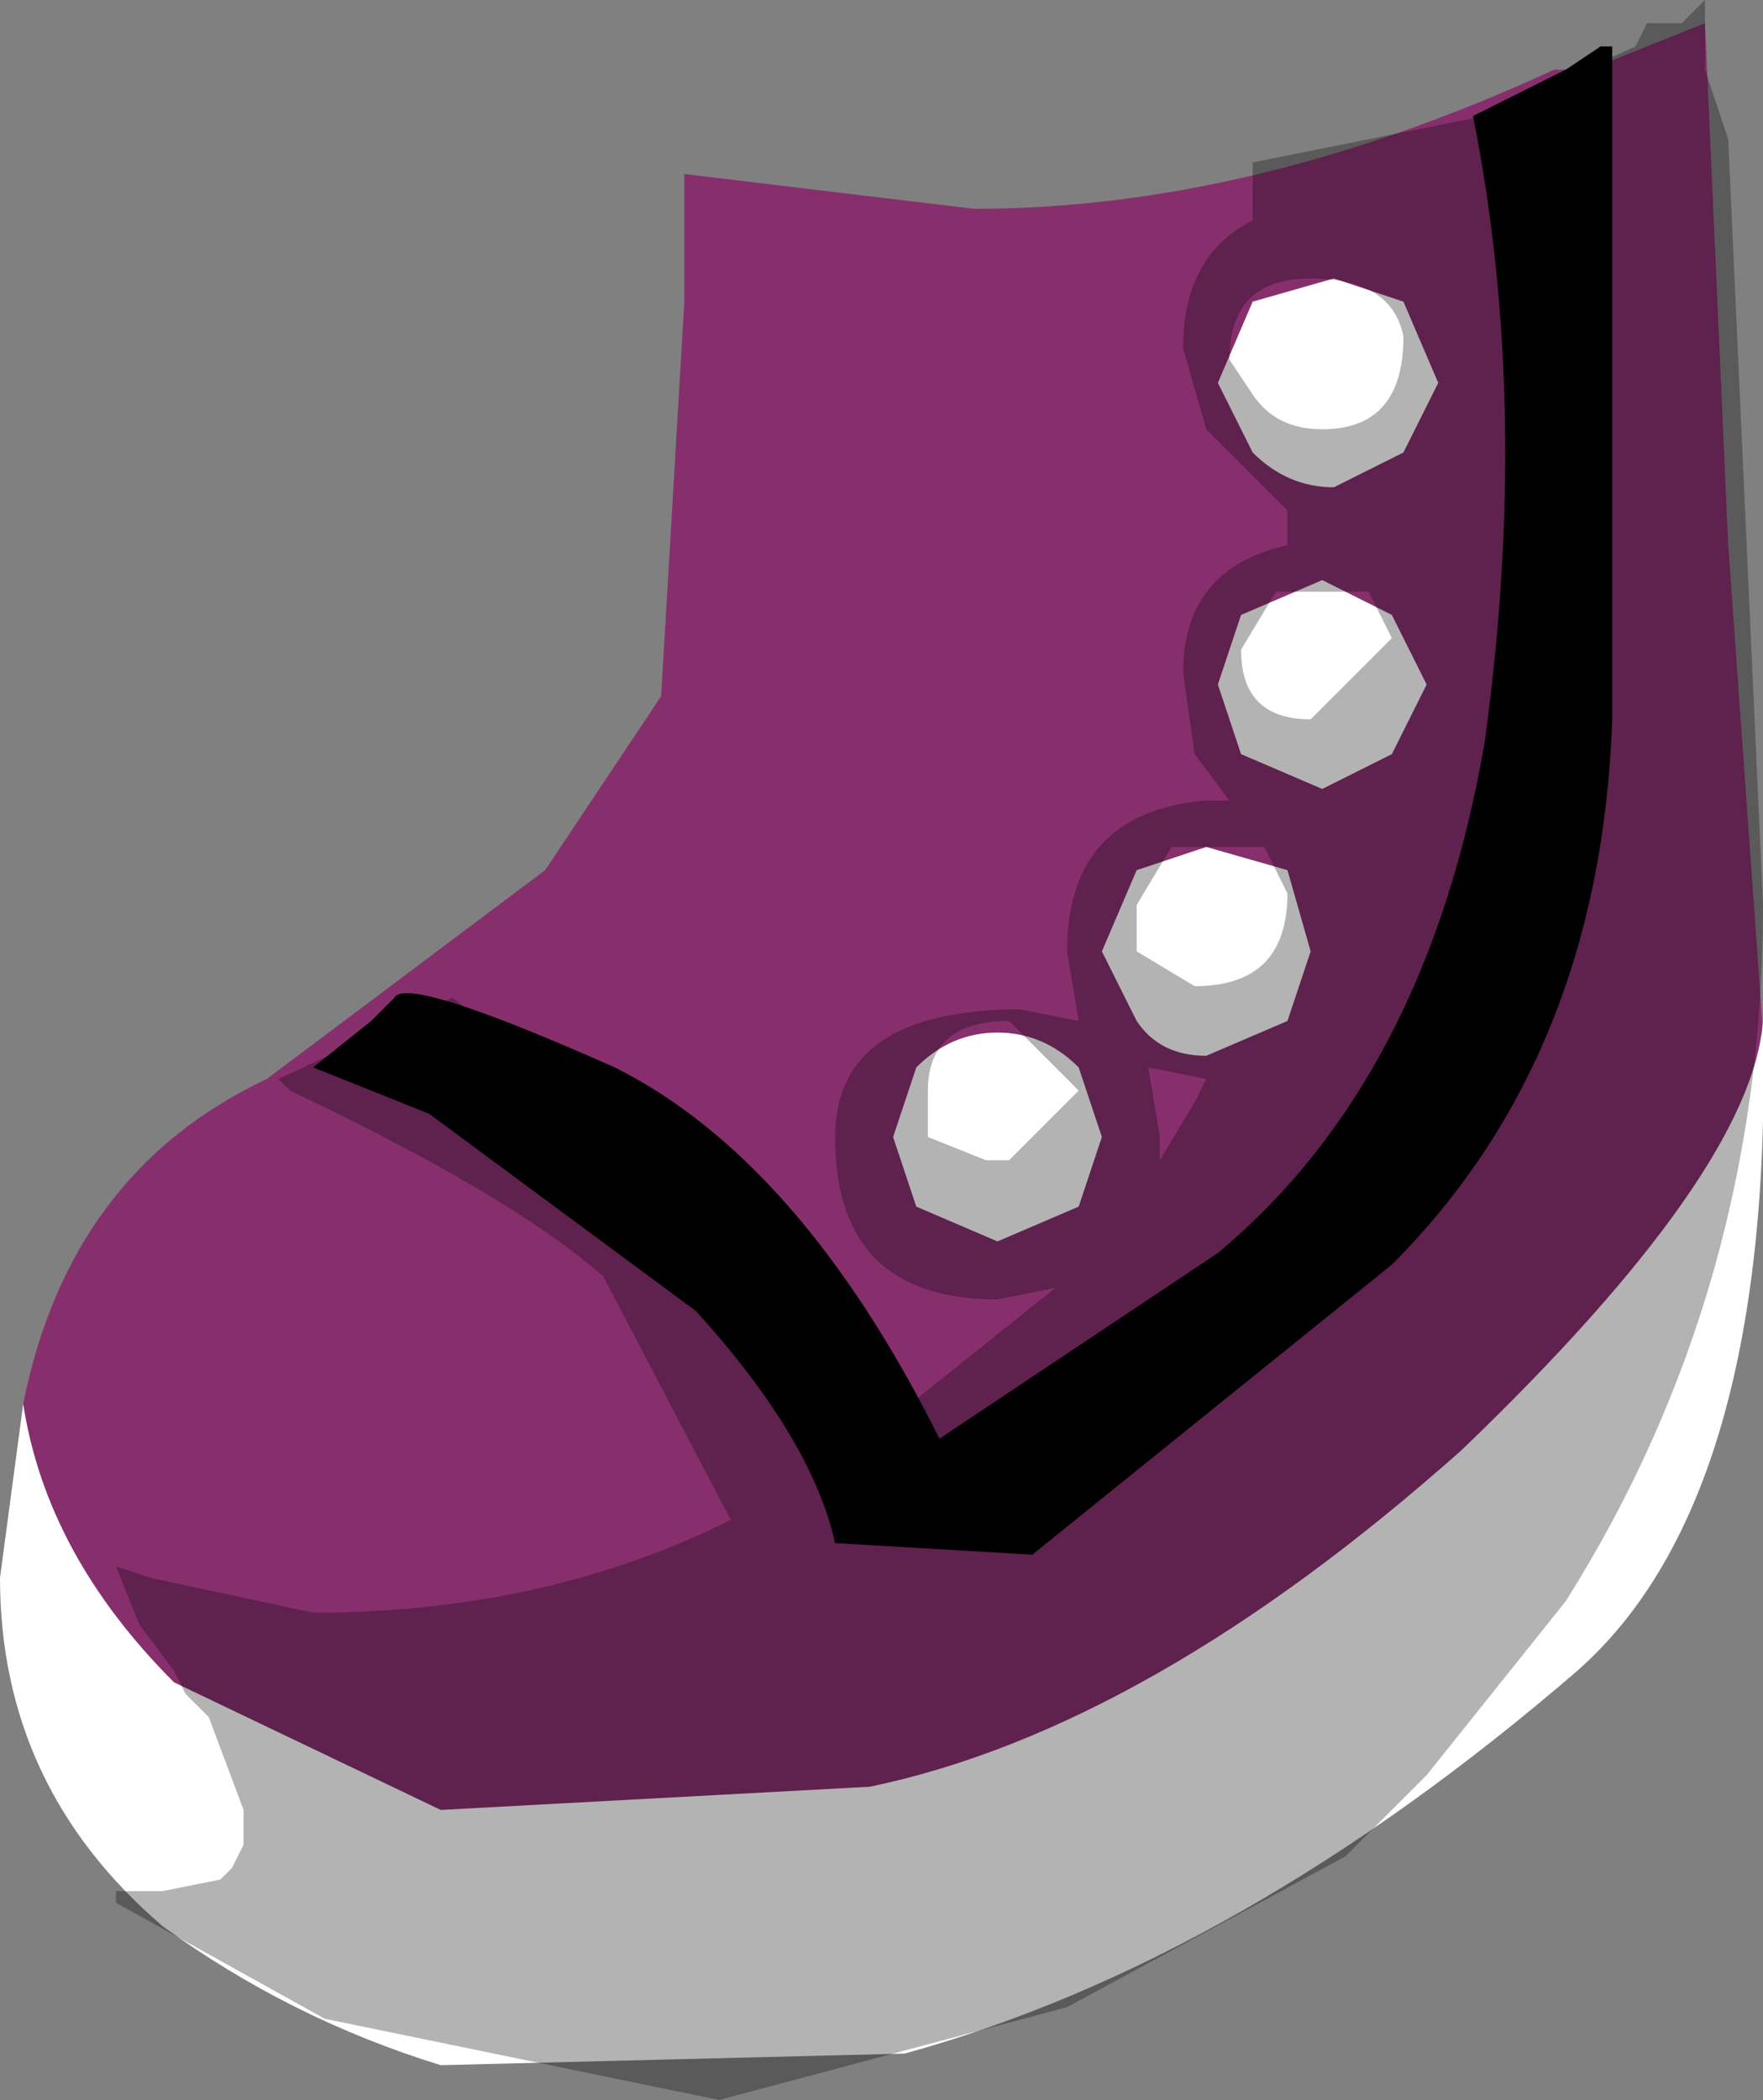 <svg xmlns="http://www.w3.org/2000/svg" xmlns:ffdec="https://www.free-decompiler.com/flash" xmlns:xlink="http://www.w3.org/1999/xlink" ffdec:objectType="frame" width="7.6" height="9.05"><rect width="100%" height="100%" fill="#808080" stroke="none"/><use ffdec:characterId="1" xlink:href="#a" width="7.6" height="9.05"/><defs><g id="a" fill-rule="evenodd"><path fill="#872f6d" d="M7.6 4.45q-.05.65-1.3 1.8-1.35 1.2-2.55 1.5-2 .4-3-.45-.6-.55-.65-1.25.2-1 1.05-1.4l1.2-.9.5-.75.1-1.7V.75L4.2.9Q5.4.9 6.7.3h.15l.5-.2.1 2.25z"/><path d="M6.9.2h.05v2.9Q6.9 4.55 6 5.45L4.45 6.7l-.85-.05q-.1-.45-.6-1L1.85 4.8l-.5-.2.25-.2.1-.1q.05-.1.95.3.8.4 1.4 1.6l1.2-.8q.9-.75 1.15-2.2.2-1.45-.05-2.7l.4-.2z"/><path fill="#fff" d="m4.65 4.6.1.3-.1.3-.35.15-.35-.15-.1-.3.1-.3q.15-.15.35-.15t.35.15m1-.5-.1.3-.35.15q-.2 0-.3-.15l-.15-.3.15-.35.3-.1.35.1zm-.4-1.15.1-.3.35-.15.3.15.15.3-.15.3-.3.15-.35-.15zm.5-1.75.3.1.15.35-.15.3-.3.15q-.2 0-.35-.15l-.15-.3.15-.35zM1.9 7.8l1.85-.1q1.2-.25 2.55-1.45 1.25-1.2 1.3-1.85.05 2.05-.8 2.8-1.45 1.25-2.9 1.65l-2 .05q-.65-.2-1.2-.6Q0 7.7 0 6.8l.1-.75q.1.65.65 1.2z"/><path fill-opacity=".298" d="M5.45 3.65h-.4l-.15.25v.2l.25.15q.4 0 .4-.4zm.55-.9-.1-.2h-.4l-.15.25q0 .3.3.3zm-.7-1.2.1.15q.1.15.3.15.35 0 .35-.4-.05-.25-.4-.25t-.35.35M7.05.2 7.1.1h.15l.1-.1v.3l.1.3.15 3.3q0 1.65-.85 3l-.6.75L5.8 8l-1.2.65-1.5.4-1.7-.35-.9-.5v-.05h.2l.25-.05.05-.05.05-.1V7.8L.9 7.4l-.1-.1-.05-.1L.6 7l-.1-.25.15.05.7.15q1 0 1.8-.4L2.6 5.5q-.4-.35-1.35-.8l-.05-.05.75-.35 1.25.95.6.9.75-.6-.25.05q-.7 0-.7-.7 0-.55.8-.55l.25.05-.05-.3q0-.6.6-.65h.1l-.15-.2-.05-.35q0-.45.45-.55V2.2l-.35-.35-.1-.35q0-.4.3-.55V.7l1-.2zM5 4.9V5l.15-.25.05-.1-.25-.05zm-.65.1.3-.3-.3-.3Q4 4.4 4 4.7v.2l.25.1z"/></g></defs></svg>